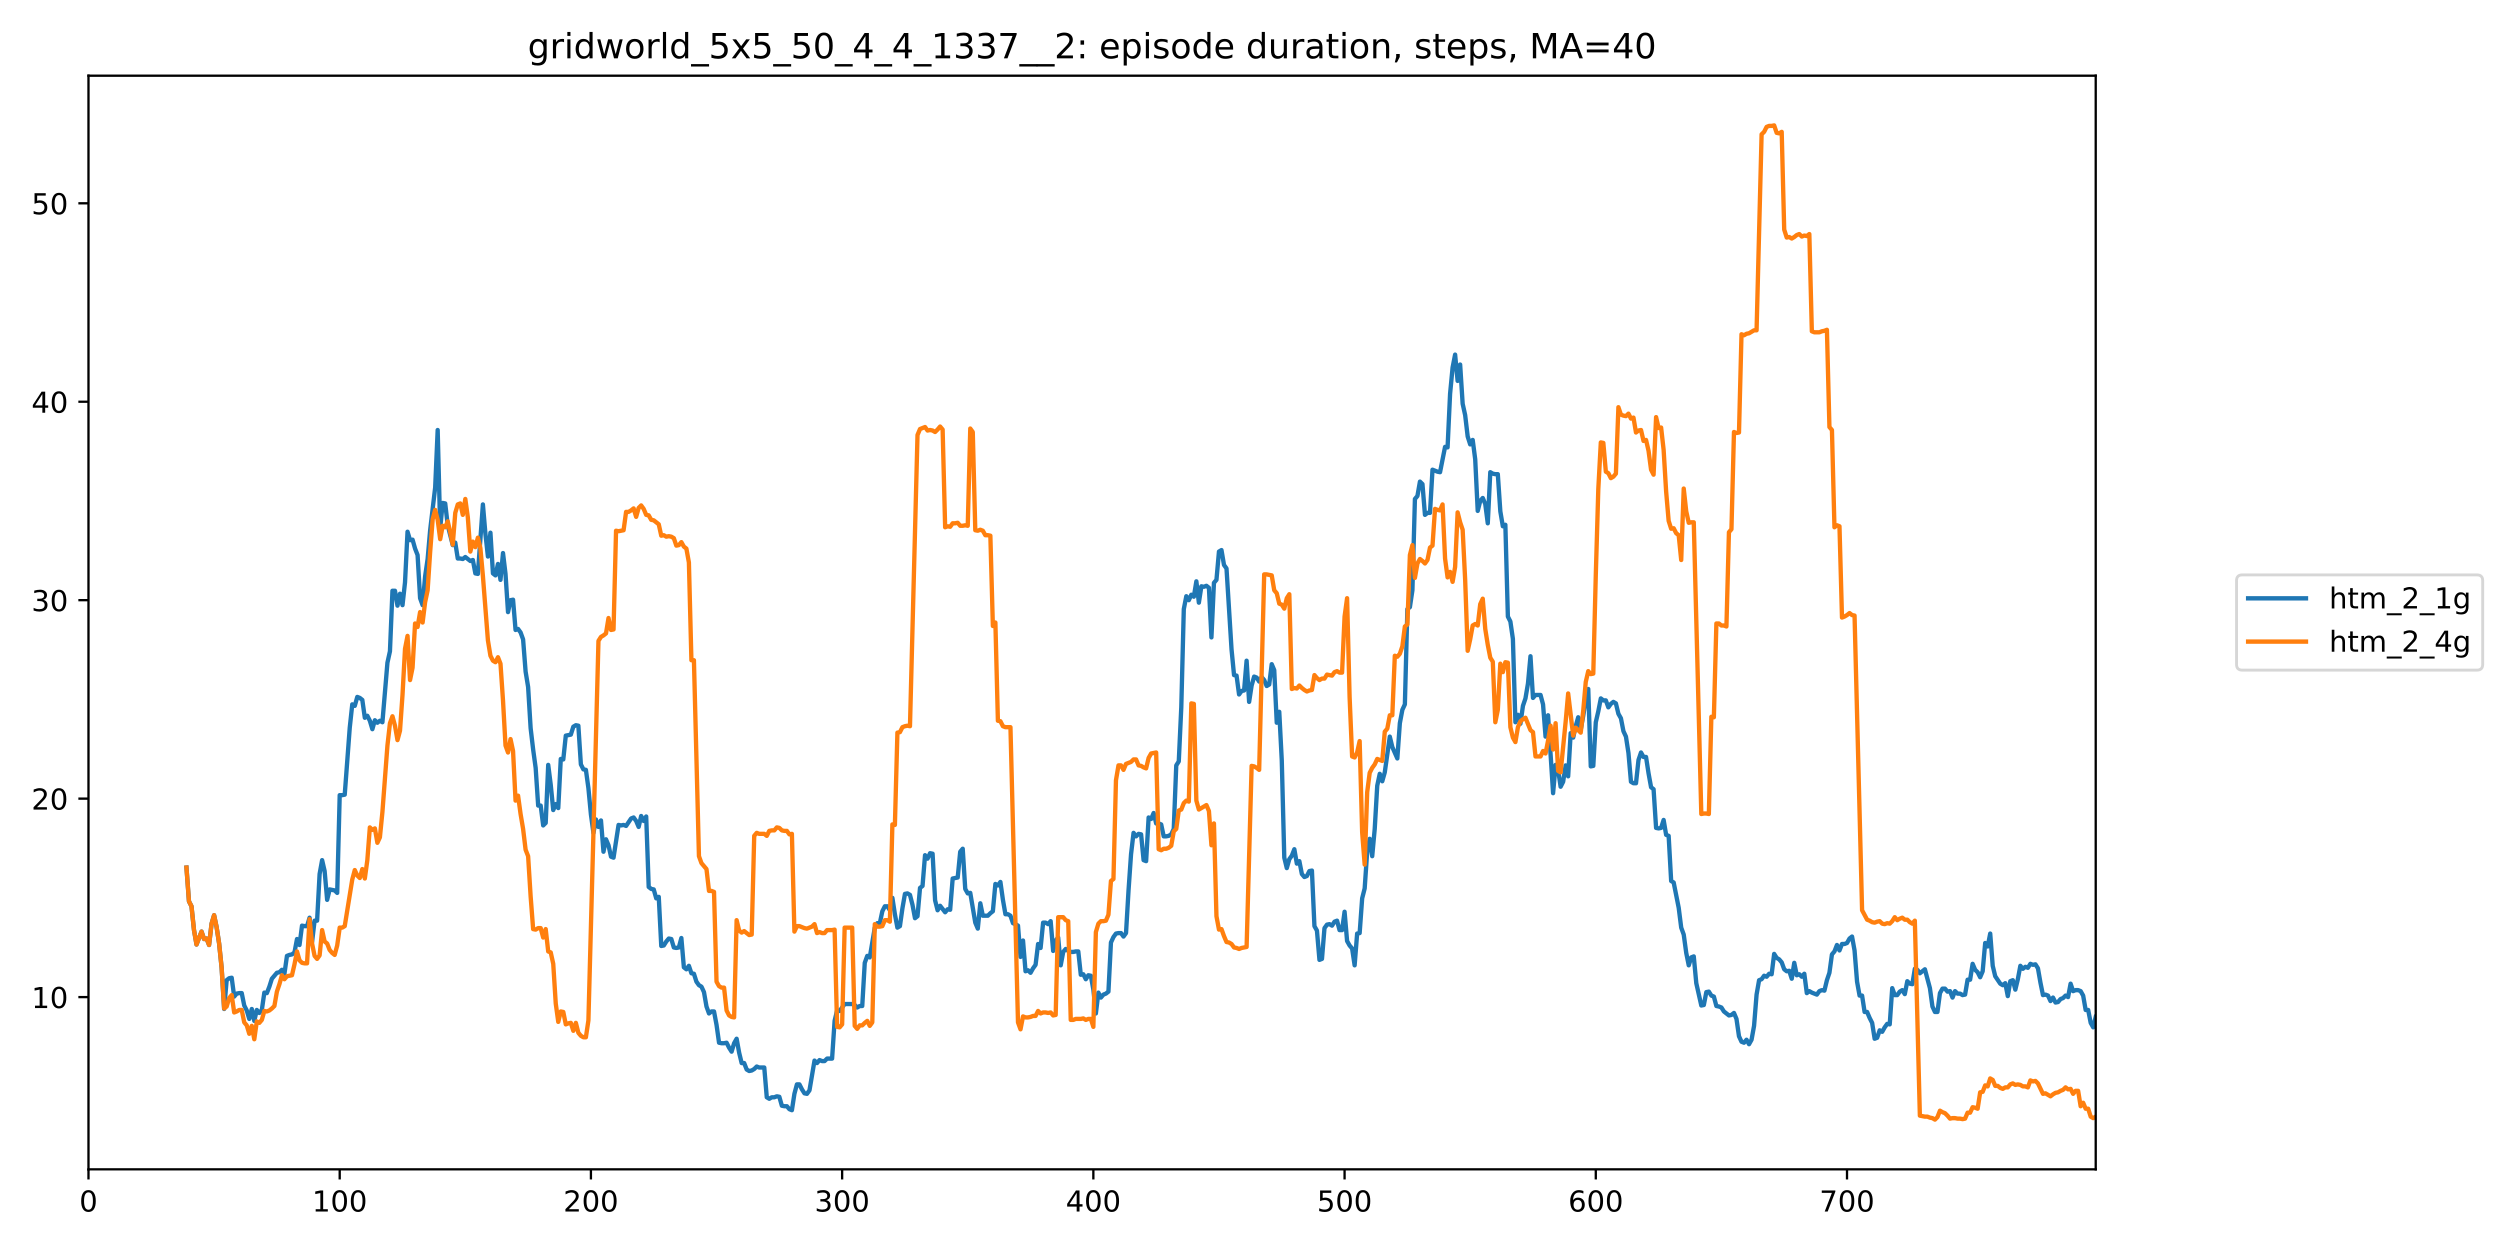 <?xml version="1.0" encoding="utf-8" standalone="no"?>
<!DOCTYPE svg PUBLIC "-//W3C//DTD SVG 1.1//EN"
  "http://www.w3.org/Graphics/SVG/1.1/DTD/svg11.dtd">
<!-- Created with matplotlib (https://matplotlib.org/) -->
<svg height="432pt" version="1.1" viewBox="0 0 864 432" width="864pt" xmlns="http://www.w3.org/2000/svg" xmlns:xlink="http://www.w3.org/1999/xlink">
 <defs>
  <style type="text/css">
*{stroke-linecap:butt;stroke-linejoin:round;}
  </style>
 </defs>
 <g id="figure_1">
  <g id="patch_1">
   <path d="M 0 432 
L 864 432 
L 864 0 
L 0 0 
z
" style="fill:#ffffff;"/>
  </g>
  <g id="axes_1">
   <g id="patch_2">
    <path d="M 30.58 404.12 
L 724.28 404.12 
L 724.28 26.16 
L 30.58 26.16 
z
" style="fill:#ffffff;"/>
   </g>
   <g id="matplotlib.axis_1">
    <g id="xtick_1">
     <g id="line2d_1">
      <defs>
       <path d="M 0 0 
L 0 3.5 
" id="m93573b7b0e" style="stroke:#000000;stroke-width:0.8;"/>
      </defs>
      <g>
       <use style="stroke:#000000;stroke-width:0.8;" x="30.58" xlink:href="#m93573b7b0e" y="404.12"/>
      </g>
     </g>
     <g id="text_1">
      <!-- 0 -->
      <defs>
       <path d="M 31.781 66.406 
Q 24.172 66.406 20.328 58.906 
Q 16.5 51.422 16.5 36.375 
Q 16.5 21.391 20.328 13.891 
Q 24.172 6.391 31.781 6.391 
Q 39.453 6.391 43.281 13.891 
Q 47.125 21.391 47.125 36.375 
Q 47.125 51.422 43.281 58.906 
Q 39.453 66.406 31.781 66.406 
z
M 31.781 74.219 
Q 44.047 74.219 50.516 64.516 
Q 56.984 54.828 56.984 36.375 
Q 56.984 17.969 50.516 8.266 
Q 44.047 -1.422 31.781 -1.422 
Q 19.531 -1.422 13.062 8.266 
Q 6.594 17.969 6.594 36.375 
Q 6.594 54.828 13.062 64.516 
Q 19.531 74.219 31.781 74.219 
z
" id="DejaVuSans-48"/>
      </defs>
      <g transform="translate(27.399 418.718)scale(0.1 -0.1)">
       <use xlink:href="#DejaVuSans-48"/>
      </g>
     </g>
    </g>
    <g id="xtick_2">
     <g id="line2d_2">
      <g>
       <use style="stroke:#000000;stroke-width:0.8;" x="117.401" xlink:href="#m93573b7b0e" y="404.12"/>
      </g>
     </g>
     <g id="text_2">
      <!-- 100 -->
      <defs>
       <path d="M 12.406 8.297 
L 28.516 8.297 
L 28.516 63.922 
L 10.984 60.406 
L 10.984 69.391 
L 28.422 72.906 
L 38.281 72.906 
L 38.281 8.297 
L 54.391 8.297 
L 54.391 0 
L 12.406 0 
z
" id="DejaVuSans-49"/>
      </defs>
      <g transform="translate(107.857 418.718)scale(0.1 -0.1)">
       <use xlink:href="#DejaVuSans-49"/>
       <use x="63.623" xlink:href="#DejaVuSans-48"/>
       <use x="127.246" xlink:href="#DejaVuSans-48"/>
      </g>
     </g>
    </g>
    <g id="xtick_3">
     <g id="line2d_3">
      <g>
       <use style="stroke:#000000;stroke-width:0.8;" x="204.222" xlink:href="#m93573b7b0e" y="404.12"/>
      </g>
     </g>
     <g id="text_3">
      <!-- 200 -->
      <defs>
       <path d="M 19.188 8.297 
L 53.609 8.297 
L 53.609 0 
L 7.328 0 
L 7.328 8.297 
Q 12.938 14.109 22.625 23.891 
Q 32.328 33.688 34.812 36.531 
Q 39.547 41.844 41.422 45.531 
Q 43.312 49.219 43.312 52.781 
Q 43.312 58.594 39.234 62.25 
Q 35.156 65.922 28.609 65.922 
Q 23.969 65.922 18.812 64.312 
Q 13.672 62.703 7.812 59.422 
L 7.812 69.391 
Q 13.766 71.781 18.938 73 
Q 24.125 74.219 28.422 74.219 
Q 39.75 74.219 46.484 68.547 
Q 53.219 62.891 53.219 53.422 
Q 53.219 48.922 51.531 44.891 
Q 49.859 40.875 45.406 35.406 
Q 44.188 33.984 37.641 27.219 
Q 31.109 20.453 19.188 8.297 
z
" id="DejaVuSans-50"/>
      </defs>
      <g transform="translate(194.678 418.718)scale(0.1 -0.1)">
       <use xlink:href="#DejaVuSans-50"/>
       <use x="63.623" xlink:href="#DejaVuSans-48"/>
       <use x="127.246" xlink:href="#DejaVuSans-48"/>
      </g>
     </g>
    </g>
    <g id="xtick_4">
     <g id="line2d_4">
      <g>
       <use style="stroke:#000000;stroke-width:0.8;" x="291.043" xlink:href="#m93573b7b0e" y="404.12"/>
      </g>
     </g>
     <g id="text_4">
      <!-- 300 -->
      <defs>
       <path d="M 40.578 39.312 
Q 47.656 37.797 51.625 33 
Q 55.609 28.219 55.609 21.188 
Q 55.609 10.406 48.188 4.484 
Q 40.766 -1.422 27.094 -1.422 
Q 22.516 -1.422 17.656 -0.516 
Q 12.797 0.391 7.625 2.203 
L 7.625 11.719 
Q 11.719 9.328 16.594 8.109 
Q 21.484 6.891 26.812 6.891 
Q 36.078 6.891 40.938 10.547 
Q 45.797 14.203 45.797 21.188 
Q 45.797 27.641 41.281 31.266 
Q 36.766 34.906 28.719 34.906 
L 20.219 34.906 
L 20.219 43.016 
L 29.109 43.016 
Q 36.375 43.016 40.234 45.922 
Q 44.094 48.828 44.094 54.297 
Q 44.094 59.906 40.109 62.906 
Q 36.141 65.922 28.719 65.922 
Q 24.656 65.922 20.016 65.031 
Q 15.375 64.156 9.812 62.312 
L 9.812 71.094 
Q 15.438 72.656 20.344 73.438 
Q 25.25 74.219 29.594 74.219 
Q 40.828 74.219 47.359 69.109 
Q 53.906 64.016 53.906 55.328 
Q 53.906 49.266 50.438 45.094 
Q 46.969 40.922 40.578 39.312 
z
" id="DejaVuSans-51"/>
      </defs>
      <g transform="translate(281.499 418.718)scale(0.1 -0.1)">
       <use xlink:href="#DejaVuSans-51"/>
       <use x="63.623" xlink:href="#DejaVuSans-48"/>
       <use x="127.246" xlink:href="#DejaVuSans-48"/>
      </g>
     </g>
    </g>
    <g id="xtick_5">
     <g id="line2d_5">
      <g>
       <use style="stroke:#000000;stroke-width:0.8;" x="377.864" xlink:href="#m93573b7b0e" y="404.12"/>
      </g>
     </g>
     <g id="text_5">
      <!-- 400 -->
      <defs>
       <path d="M 37.797 64.312 
L 12.891 25.391 
L 37.797 25.391 
z
M 35.203 72.906 
L 47.609 72.906 
L 47.609 25.391 
L 58.016 25.391 
L 58.016 17.188 
L 47.609 17.188 
L 47.609 0 
L 37.797 0 
L 37.797 17.188 
L 4.891 17.188 
L 4.891 26.703 
z
" id="DejaVuSans-52"/>
      </defs>
      <g transform="translate(368.32 418.718)scale(0.1 -0.1)">
       <use xlink:href="#DejaVuSans-52"/>
       <use x="63.623" xlink:href="#DejaVuSans-48"/>
       <use x="127.246" xlink:href="#DejaVuSans-48"/>
      </g>
     </g>
    </g>
    <g id="xtick_6">
     <g id="line2d_6">
      <g>
       <use style="stroke:#000000;stroke-width:0.8;" x="464.685" xlink:href="#m93573b7b0e" y="404.12"/>
      </g>
     </g>
     <g id="text_6">
      <!-- 500 -->
      <defs>
       <path d="M 10.797 72.906 
L 49.516 72.906 
L 49.516 64.594 
L 19.828 64.594 
L 19.828 46.734 
Q 21.969 47.469 24.109 47.828 
Q 26.266 48.188 28.422 48.188 
Q 40.625 48.188 47.75 41.5 
Q 54.891 34.812 54.891 23.391 
Q 54.891 11.625 47.562 5.094 
Q 40.234 -1.422 26.906 -1.422 
Q 22.312 -1.422 17.547 -0.641 
Q 12.797 0.141 7.719 1.703 
L 7.719 11.625 
Q 12.109 9.234 16.797 8.062 
Q 21.484 6.891 26.703 6.891 
Q 35.156 6.891 40.078 11.328 
Q 45.016 15.766 45.016 23.391 
Q 45.016 31 40.078 35.438 
Q 35.156 39.891 26.703 39.891 
Q 22.75 39.891 18.812 39.016 
Q 14.891 38.141 10.797 36.281 
z
" id="DejaVuSans-53"/>
      </defs>
      <g transform="translate(455.141 418.718)scale(0.1 -0.1)">
       <use xlink:href="#DejaVuSans-53"/>
       <use x="63.623" xlink:href="#DejaVuSans-48"/>
       <use x="127.246" xlink:href="#DejaVuSans-48"/>
      </g>
     </g>
    </g>
    <g id="xtick_7">
     <g id="line2d_7">
      <g>
       <use style="stroke:#000000;stroke-width:0.8;" x="551.506" xlink:href="#m93573b7b0e" y="404.12"/>
      </g>
     </g>
     <g id="text_7">
      <!-- 600 -->
      <defs>
       <path d="M 33.016 40.375 
Q 26.375 40.375 22.484 35.828 
Q 18.609 31.297 18.609 23.391 
Q 18.609 15.531 22.484 10.953 
Q 26.375 6.391 33.016 6.391 
Q 39.656 6.391 43.531 10.953 
Q 47.406 15.531 47.406 23.391 
Q 47.406 31.297 43.531 35.828 
Q 39.656 40.375 33.016 40.375 
z
M 52.594 71.297 
L 52.594 62.312 
Q 48.875 64.062 45.094 64.984 
Q 41.312 65.922 37.594 65.922 
Q 27.828 65.922 22.672 59.328 
Q 17.531 52.734 16.797 39.406 
Q 19.672 43.656 24.016 45.922 
Q 28.375 48.188 33.594 48.188 
Q 44.578 48.188 50.953 41.516 
Q 57.328 34.859 57.328 23.391 
Q 57.328 12.156 50.688 5.359 
Q 44.047 -1.422 33.016 -1.422 
Q 20.359 -1.422 13.672 8.266 
Q 6.984 17.969 6.984 36.375 
Q 6.984 53.656 15.188 63.938 
Q 23.391 74.219 37.203 74.219 
Q 40.922 74.219 44.703 73.484 
Q 48.484 72.75 52.594 71.297 
z
" id="DejaVuSans-54"/>
      </defs>
      <g transform="translate(541.962 418.718)scale(0.1 -0.1)">
       <use xlink:href="#DejaVuSans-54"/>
       <use x="63.623" xlink:href="#DejaVuSans-48"/>
       <use x="127.246" xlink:href="#DejaVuSans-48"/>
      </g>
     </g>
    </g>
    <g id="xtick_8">
     <g id="line2d_8">
      <g>
       <use style="stroke:#000000;stroke-width:0.8;" x="638.327" xlink:href="#m93573b7b0e" y="404.12"/>
      </g>
     </g>
     <g id="text_8">
      <!-- 700 -->
      <defs>
       <path d="M 8.203 72.906 
L 55.078 72.906 
L 55.078 68.703 
L 28.609 0 
L 18.312 0 
L 43.219 64.594 
L 8.203 64.594 
z
" id="DejaVuSans-55"/>
      </defs>
      <g transform="translate(628.783 418.718)scale(0.1 -0.1)">
       <use xlink:href="#DejaVuSans-55"/>
       <use x="63.623" xlink:href="#DejaVuSans-48"/>
       <use x="127.246" xlink:href="#DejaVuSans-48"/>
      </g>
     </g>
    </g>
   </g>
   <g id="matplotlib.axis_2">
    <g id="ytick_1">
     <g id="line2d_9">
      <defs>
       <path d="M 0 0 
L -3.5 0 
" id="m5f07970338" style="stroke:#000000;stroke-width:0.8;"/>
      </defs>
      <g>
       <use style="stroke:#000000;stroke-width:0.8;" x="30.58" xlink:href="#m5f07970338" y="344.59"/>
      </g>
     </g>
     <g id="text_9">
      <!-- 10 -->
      <g transform="translate(10.855 348.389)scale(0.1 -0.1)">
       <use xlink:href="#DejaVuSans-49"/>
       <use x="63.623" xlink:href="#DejaVuSans-48"/>
      </g>
     </g>
    </g>
    <g id="ytick_2">
     <g id="line2d_10">
      <g>
       <use style="stroke:#000000;stroke-width:0.8;" x="30.58" xlink:href="#m5f07970338" y="276.007"/>
      </g>
     </g>
     <g id="text_10">
      <!-- 20 -->
      <g transform="translate(10.855 279.806)scale(0.1 -0.1)">
       <use xlink:href="#DejaVuSans-50"/>
       <use x="63.623" xlink:href="#DejaVuSans-48"/>
      </g>
     </g>
    </g>
    <g id="ytick_3">
     <g id="line2d_11">
      <g>
       <use style="stroke:#000000;stroke-width:0.8;" x="30.58" xlink:href="#m5f07970338" y="207.424"/>
      </g>
     </g>
     <g id="text_11">
      <!-- 30 -->
      <g transform="translate(10.855 211.224)scale(0.1 -0.1)">
       <use xlink:href="#DejaVuSans-51"/>
       <use x="63.623" xlink:href="#DejaVuSans-48"/>
      </g>
     </g>
    </g>
    <g id="ytick_4">
     <g id="line2d_12">
      <g>
       <use style="stroke:#000000;stroke-width:0.8;" x="30.58" xlink:href="#m5f07970338" y="138.842"/>
      </g>
     </g>
     <g id="text_12">
      <!-- 40 -->
      <g transform="translate(10.855 142.641)scale(0.1 -0.1)">
       <use xlink:href="#DejaVuSans-52"/>
       <use x="63.623" xlink:href="#DejaVuSans-48"/>
      </g>
     </g>
    </g>
    <g id="ytick_5">
     <g id="line2d_13">
      <g>
       <use style="stroke:#000000;stroke-width:0.8;" x="30.58" xlink:href="#m5f07970338" y="70.259"/>
      </g>
     </g>
     <g id="text_13">
      <!-- 50 -->
      <g transform="translate(10.855 74.058)scale(0.1 -0.1)">
       <use xlink:href="#DejaVuSans-53"/>
       <use x="63.623" xlink:href="#DejaVuSans-48"/>
      </g>
     </g>
    </g>
   </g>
   <g id="line2d_14">
    <path clip-path="url(#p7d3134258e)" d="M 64.44 299.84 
L 65.308 311.499 
L 66.177 313.213 
L 67.045 321.443 
L 67.913 326.416 
L 69.649 321.958 
L 70.518 324.53 
L 71.386 324.358 
L 72.254 326.587 
L 73.122 319.214 
L 73.991 316.3 
L 74.859 320.415 
L 75.727 326.073 
L 76.595 334.474 
L 77.463 348.705 
L 78.332 338.761 
L 79.2 338.075 
L 80.068 337.903 
L 80.936 344.419 
L 81.804 343.39 
L 82.673 343.218 
L 83.541 343.218 
L 84.409 347.505 
L 85.277 349.219 
L 86.145 352.134 
L 87.014 348.705 
L 87.882 352.82 
L 88.75 349.048 
L 89.618 350.077 
L 90.487 349.048 
L 91.355 343.047 
L 92.223 343.218 
L 93.091 340.99 
L 93.959 338.246 
L 95.696 336.189 
L 96.564 336.017 
L 97.432 335.16 
L 98.3 336.532 
L 99.169 330.359 
L 100.037 330.016 
L 100.905 329.845 
L 101.773 329.159 
L 102.641 324.53 
L 103.51 326.587 
L 104.378 319.9 
L 105.246 320.072 
L 106.114 320.072 
L 106.983 317.157 
L 107.851 325.558 
L 108.719 318.186 
L 109.587 318.186 
L 110.455 302.069 
L 111.324 297.268 
L 112.192 301.04 
L 113.06 310.985 
L 113.928 307.384 
L 115.665 307.727 
L 116.533 308.584 
L 117.401 274.807 
L 118.269 274.807 
L 119.137 274.636 
L 120.874 251.489 
L 121.742 243.43 
L 122.61 243.945 
L 123.478 240.859 
L 124.347 241.201 
L 125.215 241.887 
L 126.083 248.06 
L 126.951 247.374 
L 127.82 249.089 
L 128.688 252.003 
L 129.556 248.917 
L 130.424 249.774 
L 131.292 249.089 
L 132.161 249.603 
L 133.897 229.028 
L 134.765 225.085 
L 135.633 204.167 
L 136.502 204.167 
L 137.37 209.31 
L 138.238 205.195 
L 139.106 209.139 
L 139.974 201.252 
L 140.843 183.763 
L 141.711 186.678 
L 142.579 186.507 
L 143.447 189.593 
L 144.316 191.822 
L 145.184 206.739 
L 146.052 209.139 
L 146.92 199.194 
L 147.788 193.193 
L 148.657 183.249 
L 150.393 168.504 
L 151.261 148.615 
L 152.129 182.563 
L 152.998 173.819 
L 153.866 173.99 
L 154.734 181.534 
L 156.47 188.393 
L 157.339 187.535 
L 158.207 193.022 
L 159.075 193.022 
L 159.943 193.193 
L 160.812 192.508 
L 162.548 193.879 
L 163.416 193.536 
L 164.284 198.166 
L 165.153 198.337 
L 166.889 174.333 
L 167.757 184.449 
L 168.625 192.336 
L 169.494 184.106 
L 170.362 198.166 
L 171.23 198.852 
L 172.098 194.908 
L 172.966 200.395 
L 173.835 191.136 
L 174.703 198.337 
L 175.571 211.539 
L 176.439 207.424 
L 177.308 207.253 
L 178.176 217.712 
L 179.044 217.369 
L 179.912 218.569 
L 180.78 220.97 
L 181.649 232.114 
L 182.517 237.429 
L 183.385 251.66 
L 184.253 259.033 
L 185.121 265.377 
L 185.99 278.408 
L 186.858 278.408 
L 187.726 285.266 
L 188.594 284.409 
L 189.462 264.348 
L 190.331 271.206 
L 191.199 279.951 
L 192.067 277.893 
L 192.935 279.265 
L 193.804 262.291 
L 194.672 262.462 
L 195.54 254.232 
L 197.276 253.889 
L 198.145 251.146 
L 199.013 250.632 
L 199.881 250.803 
L 200.749 264.177 
L 201.617 265.891 
L 202.486 266.063 
L 203.354 272.407 
L 204.222 281.494 
L 205.09 287.838 
L 205.958 283.208 
L 206.827 285.78 
L 207.695 283.551 
L 208.563 294.353 
L 209.431 290.067 
L 210.3 292.124 
L 211.168 296.068 
L 212.036 296.411 
L 213.772 285.094 
L 214.641 285.266 
L 215.509 285.094 
L 216.377 285.437 
L 218.113 282.866 
L 218.982 282.523 
L 219.85 283.723 
L 220.718 285.78 
L 221.586 282.008 
L 222.454 283.723 
L 223.323 282.18 
L 224.191 306.527 
L 225.059 307.212 
L 225.927 307.384 
L 226.796 310.47 
L 227.664 309.956 
L 228.532 326.93 
L 229.4 326.759 
L 230.268 325.387 
L 231.137 324.358 
L 232.005 324.53 
L 232.873 327.444 
L 233.741 327.616 
L 234.609 327.444 
L 235.478 324.187 
L 236.346 334.303 
L 237.214 334.989 
L 238.082 333.788 
L 238.95 336.36 
L 239.819 336.532 
L 240.687 339.275 
L 241.555 340.475 
L 242.423 340.99 
L 243.292 342.876 
L 244.16 347.848 
L 245.028 350.248 
L 245.896 349.562 
L 246.764 349.562 
L 247.633 354.192 
L 248.501 360.364 
L 249.369 360.536 
L 250.237 360.536 
L 251.105 360.364 
L 251.974 362.079 
L 252.842 363.45 
L 253.71 360.536 
L 254.578 358.992 
L 255.446 363.793 
L 256.315 367.394 
L 257.183 367.394 
L 258.051 369.623 
L 258.919 370.137 
L 259.788 369.966 
L 260.656 369.451 
L 261.524 368.594 
L 262.392 368.937 
L 264.129 368.937 
L 264.997 379.224 
L 265.865 379.739 
L 266.733 379.224 
L 267.601 379.224 
L 268.47 378.882 
L 269.338 379.053 
L 270.206 382.139 
L 271.074 382.311 
L 271.942 382.311 
L 272.811 383.339 
L 273.679 383.682 
L 274.547 378.024 
L 275.415 374.767 
L 276.284 374.767 
L 277.152 376.481 
L 278.02 377.853 
L 278.888 378.024 
L 279.756 376.824 
L 281.493 366.537 
L 282.361 367.394 
L 283.229 366.365 
L 284.097 366.708 
L 284.966 366.708 
L 285.834 365.851 
L 287.57 365.851 
L 288.438 352.82 
L 289.307 349.219 
L 290.175 349.391 
L 291.911 346.99 
L 294.516 346.99 
L 295.384 347.333 
L 296.252 348.191 
L 297.121 347.676 
L 297.989 347.676 
L 298.857 332.76 
L 299.725 330.359 
L 300.593 330.874 
L 302.33 320.586 
L 303.198 319.043 
L 304.066 319.043 
L 304.934 314.928 
L 305.803 313.213 
L 306.671 313.213 
L 307.539 314.585 
L 308.407 310.299 
L 309.275 315.957 
L 310.144 320.586 
L 311.012 320.072 
L 311.88 313.899 
L 312.748 308.927 
L 313.617 308.756 
L 314.485 309.27 
L 315.353 312.699 
L 316.221 317.328 
L 317.089 316.643 
L 317.958 306.87 
L 318.826 306.184 
L 319.694 295.553 
L 320.562 296.754 
L 321.43 294.868 
L 322.299 295.039 
L 323.167 311.156 
L 324.035 314.585 
L 324.903 313.042 
L 326.64 315.271 
L 327.508 314.242 
L 328.376 314.414 
L 329.244 303.612 
L 330.981 303.269 
L 331.849 294.353 
L 332.717 293.324 
L 333.585 307.212 
L 334.454 308.756 
L 335.322 308.584 
L 337.058 318.872 
L 337.926 320.929 
L 338.795 312.185 
L 339.663 316.471 
L 341.399 316.471 
L 342.267 315.614 
L 343.136 314.928 
L 344.004 305.498 
L 344.872 306.012 
L 345.74 304.812 
L 346.609 310.985 
L 347.477 315.957 
L 348.345 315.957 
L 349.213 316.471 
L 350.081 319.043 
L 350.95 319.386 
L 351.818 319.9 
L 352.686 330.702 
L 353.554 325.044 
L 354.422 335.674 
L 355.291 335.331 
L 356.159 336.189 
L 357.027 334.646 
L 357.895 333.445 
L 358.763 326.244 
L 359.632 327.616 
L 360.5 318.872 
L 361.368 318.872 
L 362.236 319.386 
L 363.105 318.357 
L 363.973 328.645 
L 364.841 325.044 
L 365.709 324.015 
L 366.577 333.617 
L 367.446 328.988 
L 368.314 327.959 
L 369.182 328.645 
L 370.05 328.988 
L 370.918 328.988 
L 371.787 328.816 
L 372.655 328.816 
L 373.523 336.875 
L 374.391 336.703 
L 375.259 338.418 
L 376.128 337.046 
L 376.996 337.217 
L 377.864 342.018 
L 378.732 350.248 
L 379.601 343.047 
L 380.469 344.762 
L 381.337 343.733 
L 382.205 343.39 
L 383.073 342.704 
L 383.942 325.73 
L 384.81 323.844 
L 385.678 322.644 
L 386.546 322.472 
L 387.414 322.472 
L 388.283 323.672 
L 389.151 322.472 
L 390.019 307.727 
L 390.887 295.21 
L 391.755 287.838 
L 392.624 289.038 
L 393.492 288.181 
L 394.36 288.352 
L 395.228 297.268 
L 396.097 297.611 
L 396.965 282.523 
L 397.833 283.037 
L 398.701 280.98 
L 399.569 284.58 
L 400.438 284.58 
L 401.306 284.923 
L 402.174 289.038 
L 403.042 289.038 
L 403.91 288.867 
L 404.779 288.352 
L 405.647 286.466 
L 406.515 264.52 
L 407.383 263.148 
L 408.251 244.459 
L 409.12 210.511 
L 409.988 206.053 
L 410.856 207.424 
L 411.724 205.538 
L 412.593 206.224 
L 413.461 200.909 
L 414.329 208.282 
L 415.197 202.624 
L 416.065 202.795 
L 416.934 202.452 
L 417.802 203.138 
L 418.67 220.284 
L 419.538 201.423 
L 420.406 200.395 
L 421.275 190.622 
L 422.143 190.107 
L 423.011 195.251 
L 423.879 196.451 
L 425.616 224.399 
L 426.484 233.314 
L 427.352 233.486 
L 428.22 240.001 
L 429.089 238.801 
L 429.957 238.63 
L 430.825 228.342 
L 431.693 242.573 
L 432.561 236.915 
L 433.43 233.829 
L 434.298 234.172 
L 435.166 235.543 
L 436.034 234 
L 436.902 235.029 
L 437.771 237.087 
L 438.639 236.572 
L 439.507 229.542 
L 440.375 231.6 
L 441.243 249.774 
L 442.112 246.002 
L 442.98 262.805 
L 443.848 296.411 
L 444.716 300.011 
L 445.585 296.925 
L 446.453 295.725 
L 447.321 293.496 
L 448.189 298.468 
L 449.057 297.611 
L 449.926 302.069 
L 450.794 303.097 
L 451.662 302.755 
L 452.53 301.04 
L 453.398 300.869 
L 454.267 320.072 
L 455.135 321.615 
L 456.003 331.731 
L 456.871 331.388 
L 457.739 320.758 
L 458.608 319.557 
L 459.476 319.386 
L 460.344 319.9 
L 461.212 318.529 
L 462.081 318.186 
L 462.949 321.443 
L 463.817 321.443 
L 464.685 315.099 
L 465.553 325.215 
L 466.422 326.759 
L 467.29 327.787 
L 468.158 333.617 
L 469.026 322.644 
L 469.894 322.472 
L 470.763 310.47 
L 471.631 307.041 
L 472.499 294.353 
L 473.367 289.895 
L 474.235 295.896 
L 475.104 286.466 
L 475.972 271.549 
L 476.84 267.434 
L 477.708 270.006 
L 478.576 266.92 
L 480.313 254.575 
L 481.181 258.176 
L 482.918 262.119 
L 483.786 249.946 
L 484.654 245.316 
L 485.522 243.43 
L 486.39 210.511 
L 487.259 209.825 
L 488.127 203.995 
L 488.995 172.447 
L 489.863 171.418 
L 490.731 166.446 
L 491.6 167.303 
L 492.468 177.934 
L 493.336 177.248 
L 494.204 177.248 
L 495.072 162.331 
L 496.809 163.017 
L 497.677 163.189 
L 499.414 154.444 
L 500.282 154.616 
L 501.15 136.098 
L 502.018 127.011 
L 502.886 122.553 
L 503.755 131.64 
L 504.623 125.982 
L 505.491 139.527 
L 506.359 143.471 
L 507.227 150.844 
L 508.096 153.587 
L 508.964 152.044 
L 509.832 158.731 
L 510.7 176.562 
L 511.568 173.133 
L 512.437 172.104 
L 513.305 174.162 
L 514.173 180.849 
L 515.041 163.189 
L 515.91 163.703 
L 516.778 163.874 
L 517.646 163.874 
L 518.514 176.734 
L 519.382 181.877 
L 520.251 181.363 
L 521.119 213.083 
L 521.987 214.797 
L 522.855 220.798 
L 523.723 249.603 
L 524.592 247.031 
L 525.46 250.117 
L 526.328 243.945 
L 527.196 241.373 
L 528.064 236.229 
L 528.933 226.799 
L 529.801 241.201 
L 530.669 240.173 
L 532.406 240.173 
L 533.274 243.43 
L 534.142 254.575 
L 535.01 247.202 
L 536.747 274.121 
L 537.615 264.348 
L 538.483 266.063 
L 539.351 271.892 
L 540.219 270.178 
L 541.088 264.52 
L 541.956 268.292 
L 542.824 253.375 
L 543.692 254.918 
L 544.56 250.975 
L 545.429 247.888 
L 546.297 252.175 
L 547.165 247.374 
L 548.033 241.887 
L 548.902 238.115 
L 549.77 264.863 
L 550.638 264.691 
L 551.506 249.603 
L 552.374 245.831 
L 553.243 241.373 
L 554.111 242.059 
L 554.979 242.059 
L 555.847 244.459 
L 556.715 243.259 
L 557.584 242.573 
L 558.452 243.088 
L 559.32 246.688 
L 560.188 248.231 
L 561.056 252.689 
L 561.925 254.575 
L 562.793 260.233 
L 563.661 270.178 
L 564.529 270.692 
L 565.398 270.692 
L 566.266 262.634 
L 567.134 260.062 
L 568.002 261.605 
L 568.87 261.605 
L 569.739 267.263 
L 570.607 272.064 
L 571.475 272.75 
L 572.343 286.123 
L 573.211 286.295 
L 574.08 286.123 
L 574.948 283.38 
L 575.816 288.524 
L 576.684 288.867 
L 577.552 304.469 
L 578.421 304.984 
L 580.157 313.728 
L 581.025 320.586 
L 581.894 322.987 
L 582.762 329.33 
L 583.63 333.617 
L 584.498 330.874 
L 585.366 330.531 
L 586.235 339.789 
L 587.971 347.505 
L 588.839 347.333 
L 589.707 342.876 
L 590.576 342.704 
L 591.444 344.076 
L 592.312 344.419 
L 593.18 347.676 
L 594.048 347.848 
L 594.917 348.191 
L 595.785 349.562 
L 597.521 350.934 
L 598.39 350.763 
L 599.258 350.077 
L 600.126 352.134 
L 600.994 358.135 
L 601.862 360.021 
L 602.731 360.364 
L 603.599 359.335 
L 604.467 360.879 
L 605.335 359.335 
L 606.203 354.535 
L 607.072 343.733 
L 607.94 338.761 
L 608.808 338.418 
L 609.676 337.217 
L 610.544 337.56 
L 611.413 336.532 
L 612.281 336.703 
L 613.149 329.673 
L 614.017 331.045 
L 614.886 331.559 
L 615.754 332.588 
L 616.622 334.989 
L 617.49 335.674 
L 618.358 335.503 
L 619.227 338.246 
L 620.095 332.76 
L 620.963 337.046 
L 621.831 336.703 
L 622.699 337.56 
L 623.568 336.532 
L 624.436 343.218 
L 625.304 342.533 
L 626.172 343.047 
L 627.909 343.733 
L 628.777 342.533 
L 629.645 342.19 
L 630.513 342.361 
L 631.382 338.761 
L 632.25 336.189 
L 633.118 329.845 
L 633.986 328.816 
L 634.854 326.587 
L 635.723 328.473 
L 636.591 326.244 
L 637.459 326.244 
L 638.327 325.901 
L 639.195 324.358 
L 640.064 323.672 
L 640.932 328.473 
L 641.8 339.275 
L 642.668 344.076 
L 643.536 344.076 
L 644.405 349.734 
L 645.273 349.734 
L 646.141 351.791 
L 647.009 353.506 
L 647.877 358.992 
L 648.746 358.65 
L 649.614 356.078 
L 650.482 356.592 
L 651.35 355.049 
L 652.219 353.849 
L 653.087 354.02 
L 653.955 341.504 
L 654.823 343.904 
L 655.691 343.904 
L 656.56 342.704 
L 657.428 342.19 
L 658.296 343.561 
L 659.164 339.103 
L 660.032 339.961 
L 660.901 340.132 
L 661.769 334.817 
L 662.637 335.16 
L 663.505 336.36 
L 665.242 334.989 
L 666.978 341.504 
L 667.846 347.848 
L 668.715 349.734 
L 669.583 349.734 
L 670.451 343.218 
L 671.319 341.675 
L 672.187 341.675 
L 673.056 342.704 
L 673.924 342.533 
L 674.792 344.762 
L 675.66 342.533 
L 676.528 343.39 
L 677.397 343.39 
L 678.265 343.904 
L 679.133 343.733 
L 680.001 338.589 
L 680.869 338.589 
L 681.738 333.102 
L 682.606 335.16 
L 683.474 336.017 
L 684.342 337.732 
L 685.211 335.674 
L 686.079 325.901 
L 686.947 327.101 
L 687.815 322.644 
L 688.683 333.788 
L 689.552 337.389 
L 691.288 339.961 
L 692.156 340.475 
L 693.024 339.789 
L 693.893 344.247 
L 694.761 339.103 
L 695.629 338.761 
L 696.497 342.018 
L 697.365 338.418 
L 698.234 333.788 
L 699.102 334.817 
L 699.97 334.131 
L 700.838 334.474 
L 701.707 333.102 
L 702.575 333.445 
L 703.443 333.274 
L 704.311 334.646 
L 705.179 339.618 
L 706.048 343.904 
L 706.916 343.733 
L 707.784 344.076 
L 708.652 345.962 
L 709.52 344.762 
L 710.389 346.476 
L 711.257 346.305 
L 712.125 345.276 
L 712.993 344.933 
L 713.861 344.076 
L 714.73 344.59 
L 715.598 339.961 
L 716.466 342.533 
L 717.334 342.19 
L 718.203 342.19 
L 719.071 342.533 
L 719.939 344.076 
L 720.807 349.048 
L 721.675 349.048 
L 722.544 353.506 
L 723.412 355.049 
L 724.28 351.448 
L 724.28 351.448 
" style="fill:none;stroke:#1f77b4;stroke-linecap:square;stroke-width:1.5;"/>
   </g>
   <g id="line2d_15">
    <path clip-path="url(#p7d3134258e)" d="M 64.44 299.84 
L 65.308 311.499 
L 66.177 313.213 
L 67.045 321.443 
L 67.913 326.416 
L 69.649 321.958 
L 70.518 324.53 
L 71.386 324.358 
L 72.254 326.587 
L 73.122 319.214 
L 73.991 316.3 
L 74.859 320.415 
L 75.727 326.073 
L 76.595 334.474 
L 77.463 348.534 
L 78.332 347.848 
L 79.2 344.933 
L 80.068 343.904 
L 80.936 349.905 
L 81.804 349.562 
L 82.673 349.048 
L 83.541 349.048 
L 84.409 353.334 
L 85.277 354.363 
L 86.145 357.278 
L 87.014 354.535 
L 87.882 359.164 
L 88.75 352.991 
L 89.618 353.506 
L 90.487 352.477 
L 91.355 349.391 
L 92.223 349.562 
L 93.091 349.219 
L 93.959 348.534 
L 94.828 347.676 
L 95.696 342.704 
L 96.564 340.132 
L 97.432 337.046 
L 98.3 338.418 
L 99.169 337.389 
L 100.905 337.046 
L 101.773 333.274 
L 102.641 328.816 
L 103.51 331.902 
L 104.378 332.76 
L 105.246 332.931 
L 106.114 332.931 
L 106.983 317.671 
L 107.851 326.073 
L 108.719 330.359 
L 109.587 331.388 
L 110.455 330.188 
L 111.324 321.443 
L 112.192 325.387 
L 113.06 326.073 
L 113.928 328.302 
L 114.796 329.33 
L 115.665 330.016 
L 116.533 326.759 
L 117.401 320.586 
L 118.269 320.586 
L 119.137 320.072 
L 121.742 303.955 
L 122.61 300.697 
L 123.478 302.583 
L 124.347 303.44 
L 125.215 300.354 
L 126.083 303.612 
L 126.951 297.268 
L 127.82 285.952 
L 128.688 286.809 
L 129.556 286.295 
L 130.424 291.267 
L 131.292 289.381 
L 132.161 280.637 
L 133.897 257.661 
L 134.765 249.946 
L 135.633 247.545 
L 136.502 250.803 
L 137.37 255.775 
L 138.238 252.518 
L 139.106 240.173 
L 139.974 224.227 
L 140.843 219.769 
L 141.711 235.029 
L 142.579 230.743 
L 143.447 215.483 
L 144.316 216.683 
L 145.184 211.539 
L 146.052 215.14 
L 146.92 208.11 
L 147.788 203.995 
L 148.657 190.793 
L 149.525 179.477 
L 150.393 176.219 
L 151.261 179.648 
L 152.129 186.335 
L 152.998 181.706 
L 153.866 182.22 
L 154.734 180.163 
L 155.602 183.935 
L 156.47 188.221 
L 157.339 177.248 
L 158.207 174.333 
L 159.075 173.99 
L 159.943 177.934 
L 160.812 172.447 
L 161.68 178.791 
L 162.548 190.622 
L 163.416 187.192 
L 164.284 189.079 
L 165.153 185.821 
L 166.021 189.421 
L 166.889 199.023 
L 168.625 221.312 
L 169.494 226.628 
L 170.362 228.342 
L 171.23 228.857 
L 172.098 227.142 
L 172.966 229.371 
L 173.835 242.059 
L 174.703 257.661 
L 175.571 260.062 
L 176.439 255.432 
L 177.308 259.547 
L 178.176 276.693 
L 179.044 274.979 
L 179.912 281.322 
L 180.78 286.466 
L 181.649 293.667 
L 182.517 295.896 
L 183.385 309.784 
L 184.253 321.1 
L 185.121 321.272 
L 185.99 320.758 
L 186.858 320.758 
L 187.726 324.015 
L 188.594 321.1 
L 189.462 328.816 
L 190.331 329.159 
L 191.199 333.102 
L 192.067 346.819 
L 192.935 353.163 
L 193.804 349.562 
L 194.672 349.734 
L 195.54 354.02 
L 196.408 353.677 
L 197.276 353.506 
L 198.145 356.249 
L 199.013 353.506 
L 199.881 356.935 
L 200.749 357.964 
L 201.617 358.478 
L 202.486 358.478 
L 203.354 352.649 
L 205.09 287.838 
L 206.827 221.484 
L 207.695 220.112 
L 208.563 219.598 
L 209.431 218.912 
L 210.3 213.597 
L 211.168 217.712 
L 212.036 217.54 
L 212.904 183.42 
L 213.772 183.592 
L 215.509 183.249 
L 216.377 176.905 
L 217.245 176.905 
L 218.113 176.391 
L 218.982 175.705 
L 219.85 178.62 
L 220.718 175.533 
L 221.586 174.676 
L 222.454 175.876 
L 223.323 177.934 
L 224.191 178.105 
L 225.059 179.648 
L 225.927 179.82 
L 227.664 181.191 
L 228.532 185.135 
L 229.4 184.964 
L 230.268 185.478 
L 231.137 185.306 
L 232.005 185.478 
L 232.873 185.992 
L 233.741 188.564 
L 234.609 188.393 
L 235.478 187.364 
L 236.346 188.907 
L 237.214 189.593 
L 238.082 194.394 
L 238.95 228.171 
L 239.819 228.171 
L 241.555 295.896 
L 242.423 298.297 
L 244.16 300.354 
L 245.028 307.898 
L 245.896 307.898 
L 246.764 308.241 
L 247.633 339.275 
L 248.501 340.818 
L 249.369 341.332 
L 250.237 341.332 
L 251.105 349.219 
L 251.974 350.934 
L 252.842 351.448 
L 253.71 351.62 
L 254.578 318.014 
L 255.446 321.615 
L 256.315 322.301 
L 257.183 321.786 
L 258.919 323.158 
L 259.788 322.987 
L 260.656 288.867 
L 261.524 287.838 
L 262.392 288.181 
L 264.129 288.181 
L 264.997 288.867 
L 265.865 287.152 
L 266.733 286.981 
L 267.601 286.981 
L 268.47 285.952 
L 269.338 286.123 
L 270.206 286.981 
L 271.074 287.152 
L 271.942 287.152 
L 272.811 288.352 
L 273.679 288.181 
L 274.547 321.958 
L 275.415 320.072 
L 276.284 320.072 
L 278.02 320.758 
L 278.888 320.929 
L 280.625 320.243 
L 281.493 319.386 
L 282.361 322.472 
L 283.229 322.129 
L 284.097 322.472 
L 284.966 322.472 
L 285.834 321.443 
L 287.57 321.443 
L 288.438 321.272 
L 289.307 354.878 
L 290.175 355.049 
L 291.043 354.02 
L 291.911 320.586 
L 294.516 320.586 
L 295.384 354.535 
L 296.252 355.563 
L 297.121 354.363 
L 297.989 354.363 
L 298.857 353.506 
L 299.725 352.82 
L 300.593 354.535 
L 301.462 353.334 
L 302.33 319.386 
L 303.198 320.243 
L 304.066 320.243 
L 304.934 320.072 
L 305.803 318.014 
L 306.671 318.014 
L 307.539 318.529 
L 308.407 284.923 
L 309.275 285.094 
L 310.144 253.203 
L 311.012 253.032 
L 311.88 251.317 
L 312.748 250.975 
L 313.617 250.803 
L 314.485 250.975 
L 317.089 150.329 
L 317.958 148.272 
L 319.694 147.586 
L 320.562 148.786 
L 321.43 148.615 
L 322.299 148.786 
L 323.167 149.3 
L 324.035 148.443 
L 324.903 147.414 
L 325.771 148.443 
L 326.64 182.22 
L 327.508 181.877 
L 328.376 182.049 
L 329.244 180.849 
L 330.113 180.849 
L 330.981 180.677 
L 331.849 181.706 
L 332.717 181.706 
L 333.585 181.534 
L 334.454 181.706 
L 335.322 148.1 
L 336.19 149.3 
L 337.058 183.249 
L 337.926 183.42 
L 338.795 183.078 
L 339.663 183.42 
L 340.531 184.964 
L 341.399 184.964 
L 342.267 185.135 
L 343.136 216.34 
L 344.004 215.14 
L 344.872 249.089 
L 345.74 249.26 
L 346.609 250.975 
L 347.477 251.317 
L 349.213 251.317 
L 351.818 353.334 
L 352.686 355.735 
L 353.554 351.277 
L 354.422 351.62 
L 355.291 351.62 
L 356.159 351.448 
L 357.027 351.105 
L 357.895 351.105 
L 358.763 349.391 
L 359.632 350.248 
L 360.5 349.905 
L 361.368 349.905 
L 362.236 350.077 
L 363.105 349.905 
L 363.973 350.934 
L 364.841 350.763 
L 365.709 316.986 
L 367.446 316.986 
L 368.314 318.014 
L 369.182 318.357 
L 370.05 352.477 
L 370.918 352.477 
L 371.787 352.134 
L 373.523 352.134 
L 374.391 351.963 
L 375.259 352.477 
L 376.128 352.134 
L 376.996 352.134 
L 377.864 354.878 
L 378.732 322.129 
L 379.601 319.214 
L 380.469 318.357 
L 381.337 318.357 
L 382.205 318.186 
L 383.073 316.128 
L 383.942 304.469 
L 384.81 303.783 
L 385.678 269.663 
L 386.546 264.52 
L 387.414 264.52 
L 388.283 266.063 
L 389.151 264.005 
L 390.887 263.319 
L 391.755 262.462 
L 392.624 262.462 
L 393.492 264.52 
L 394.36 264.691 
L 395.228 265.205 
L 396.097 265.548 
L 396.965 261.948 
L 397.833 260.405 
L 399.569 260.062 
L 400.438 293.496 
L 401.306 293.839 
L 402.174 293.324 
L 403.042 293.324 
L 403.91 292.982 
L 404.779 292.296 
L 405.647 287.323 
L 406.515 286.466 
L 407.383 280.122 
L 408.251 279.779 
L 409.12 277.55 
L 409.988 276.693 
L 410.856 277.036 
L 411.724 243.088 
L 412.593 243.259 
L 413.461 276.693 
L 414.329 279.779 
L 416.934 278.236 
L 417.802 280.294 
L 418.67 292.124 
L 419.538 284.58 
L 420.406 316.643 
L 421.275 321.272 
L 422.143 321.1 
L 423.011 323.501 
L 423.879 325.558 
L 424.747 325.73 
L 425.616 326.244 
L 426.484 327.444 
L 427.352 327.616 
L 428.22 327.959 
L 429.089 327.616 
L 430.825 327.273 
L 432.561 264.691 
L 433.43 264.863 
L 434.298 265.377 
L 435.166 266.063 
L 436.902 198.509 
L 437.771 198.509 
L 439.507 198.852 
L 440.375 203.995 
L 441.243 205.024 
L 442.112 208.625 
L 442.98 208.968 
L 443.848 210.339 
L 444.716 206.739 
L 445.585 205.367 
L 446.453 238.115 
L 447.321 237.772 
L 448.189 237.944 
L 449.057 236.915 
L 449.926 237.772 
L 450.794 238.458 
L 451.662 238.973 
L 452.53 238.63 
L 453.398 238.458 
L 454.267 233.314 
L 455.135 234.343 
L 456.003 235.029 
L 456.871 234.515 
L 457.739 234.515 
L 458.608 233.143 
L 460.344 233.486 
L 461.212 232.286 
L 462.081 231.943 
L 462.949 232.457 
L 463.817 232.457 
L 464.685 213.083 
L 465.553 206.739 
L 466.422 240.859 
L 467.29 261.433 
L 468.158 261.776 
L 469.026 260.062 
L 469.894 256.118 
L 470.763 287.666 
L 471.631 298.811 
L 472.499 273.778 
L 473.367 267.091 
L 474.235 265.377 
L 475.104 264.177 
L 475.972 262.291 
L 477.708 262.977 
L 478.576 252.861 
L 479.445 251.832 
L 480.313 247.202 
L 481.181 247.202 
L 482.049 226.628 
L 482.918 226.971 
L 483.786 225.942 
L 484.654 223.37 
L 485.522 216.512 
L 486.39 215.826 
L 487.259 191.822 
L 488.127 188.393 
L 488.995 199.709 
L 489.863 194.737 
L 490.731 193.193 
L 491.6 193.879 
L 492.468 194.737 
L 493.336 193.536 
L 494.204 189.25 
L 495.072 188.564 
L 495.941 175.876 
L 496.809 176.219 
L 497.677 176.391 
L 498.545 174.333 
L 499.414 193.022 
L 500.282 199.537 
L 501.15 197.651 
L 502.018 201.081 
L 502.886 195.937 
L 503.755 177.077 
L 504.623 180.506 
L 505.491 183.078 
L 506.359 200.395 
L 507.227 224.913 
L 508.096 220.97 
L 508.964 216.169 
L 509.832 215.654 
L 510.7 216.169 
L 511.568 208.796 
L 512.437 206.91 
L 513.305 217.369 
L 514.173 222.856 
L 515.041 227.313 
L 515.91 228.685 
L 516.778 249.603 
L 517.646 245.316 
L 518.514 229.371 
L 519.382 232.286 
L 520.251 228.857 
L 521.119 229.028 
L 521.987 251.317 
L 522.855 254.918 
L 523.723 256.461 
L 524.592 251.317 
L 525.46 249.26 
L 526.328 248.574 
L 527.196 248.06 
L 528.933 252.346 
L 529.801 253.032 
L 530.669 261.433 
L 532.406 261.433 
L 533.274 259.547 
L 534.142 260.405 
L 535.01 255.947 
L 535.878 250.803 
L 536.747 259.033 
L 537.615 249.946 
L 538.483 266.406 
L 539.351 266.92 
L 541.088 249.431 
L 541.956 239.658 
L 543.692 254.232 
L 544.56 251.489 
L 546.297 253.203 
L 547.165 245.659 
L 548.033 235.715 
L 548.902 231.943 
L 549.77 232.972 
L 550.638 232.8 
L 551.506 198.68 
L 552.374 169.018 
L 553.243 152.901 
L 554.111 153.073 
L 554.979 163.017 
L 555.847 163.531 
L 556.715 165.246 
L 557.584 164.732 
L 558.452 163.703 
L 559.32 140.728 
L 560.188 143.299 
L 561.056 143.642 
L 561.925 143.814 
L 562.793 142.957 
L 563.661 144.671 
L 564.529 144.328 
L 565.398 149.472 
L 566.266 148.786 
L 567.134 148.615 
L 568.002 152.387 
L 568.87 152.044 
L 569.739 155.816 
L 570.607 162.331 
L 571.475 164.046 
L 572.343 144.157 
L 573.211 147.929 
L 574.08 147.757 
L 574.948 155.473 
L 575.816 169.875 
L 576.684 179.991 
L 577.552 182.735 
L 578.421 182.563 
L 579.289 184.278 
L 580.157 184.964 
L 581.025 193.536 
L 581.894 168.847 
L 582.762 176.734 
L 583.63 180.677 
L 584.498 180.506 
L 585.366 180.506 
L 587.971 281.322 
L 588.839 281.151 
L 589.707 281.151 
L 590.576 281.322 
L 591.444 247.717 
L 592.312 247.888 
L 593.18 215.483 
L 594.048 215.483 
L 594.917 216.169 
L 595.785 216.169 
L 596.653 216.512 
L 597.521 183.935 
L 598.39 182.906 
L 599.258 149.3 
L 600.126 149.643 
L 600.994 149.472 
L 601.862 115.523 
L 602.731 115.866 
L 603.599 115.352 
L 604.467 115.181 
L 606.203 114.152 
L 607.072 114.152 
L 608.808 46.426 
L 609.676 45.569 
L 610.544 43.854 
L 611.413 43.511 
L 612.281 43.511 
L 613.149 43.34 
L 614.017 45.912 
L 614.886 46.083 
L 615.754 45.569 
L 616.622 79.346 
L 617.49 82.089 
L 618.358 81.918 
L 619.227 82.432 
L 620.095 81.918 
L 620.963 81.232 
L 621.831 80.889 
L 622.699 81.746 
L 623.568 81.403 
L 624.436 81.575 
L 625.304 80.889 
L 626.172 114.495 
L 627.04 114.838 
L 628.777 114.838 
L 629.645 114.495 
L 630.513 114.323 
L 631.382 113.98 
L 632.25 147.586 
L 633.118 148.615 
L 633.986 182.22 
L 634.854 181.534 
L 635.723 181.877 
L 636.591 213.425 
L 637.459 213.083 
L 638.327 212.568 
L 639.195 211.882 
L 640.064 212.568 
L 640.932 212.74 
L 643.536 314.585 
L 645.273 317.843 
L 646.141 318.186 
L 647.009 318.7 
L 647.877 318.872 
L 648.746 318.529 
L 649.614 318.357 
L 650.482 319.214 
L 651.35 319.386 
L 652.219 319.043 
L 653.087 319.214 
L 653.955 318.357 
L 654.823 316.986 
L 655.691 318.014 
L 656.56 317.5 
L 657.428 317.157 
L 658.296 317.843 
L 659.164 317.843 
L 660.032 318.7 
L 660.901 319.214 
L 661.769 318.186 
L 663.505 385.568 
L 665.242 385.911 
L 666.11 385.911 
L 666.978 386.254 
L 667.846 386.426 
L 668.715 386.94 
L 669.583 386.083 
L 670.451 383.854 
L 671.319 384.368 
L 672.187 384.711 
L 673.056 385.568 
L 673.924 386.597 
L 674.792 386.426 
L 675.66 386.426 
L 676.528 386.597 
L 677.397 386.597 
L 678.265 386.769 
L 679.133 386.597 
L 680.001 384.54 
L 680.869 384.54 
L 681.738 382.654 
L 682.606 382.825 
L 683.474 383.168 
L 684.342 377.51 
L 685.211 377.338 
L 686.079 375.109 
L 686.947 375.452 
L 687.815 372.709 
L 688.683 373.223 
L 689.552 375.281 
L 690.42 375.281 
L 691.288 375.967 
L 692.156 376.31 
L 693.024 375.795 
L 693.893 375.795 
L 694.761 374.767 
L 695.629 374.424 
L 696.497 374.938 
L 697.365 374.767 
L 698.234 374.938 
L 699.102 375.452 
L 699.97 375.452 
L 700.838 375.795 
L 701.707 373.395 
L 702.575 373.738 
L 703.443 373.566 
L 704.311 374.424 
L 706.048 378.024 
L 706.916 377.853 
L 708.652 378.882 
L 709.52 378.196 
L 710.389 377.681 
L 711.257 377.51 
L 712.125 376.995 
L 712.993 376.653 
L 713.861 375.795 
L 714.73 376.481 
L 715.598 376.31 
L 716.466 378.024 
L 717.334 376.995 
L 718.203 376.995 
L 719.071 382.311 
L 719.939 381.11 
L 720.807 383.168 
L 721.675 383.168 
L 722.544 385.911 
L 723.412 386.426 
L 724.28 385.911 
L 724.28 385.911 
" style="fill:none;stroke:#ff7f0e;stroke-linecap:square;stroke-width:1.5;"/>
   </g>
   <g id="patch_3">
    <path d="M 30.58 404.12 
L 30.58 26.16 
" style="fill:none;stroke:#000000;stroke-linecap:square;stroke-linejoin:miter;stroke-width:0.8;"/>
   </g>
   <g id="patch_4">
    <path d="M 724.28 404.12 
L 724.28 26.16 
" style="fill:none;stroke:#000000;stroke-linecap:square;stroke-linejoin:miter;stroke-width:0.8;"/>
   </g>
   <g id="patch_5">
    <path d="M 30.58 404.12 
L 724.28 404.12 
" style="fill:none;stroke:#000000;stroke-linecap:square;stroke-linejoin:miter;stroke-width:0.8;"/>
   </g>
   <g id="patch_6">
    <path d="M 30.58 26.16 
L 724.28 26.16 
" style="fill:none;stroke:#000000;stroke-linecap:square;stroke-linejoin:miter;stroke-width:0.8;"/>
   </g>
   <g id="text_14">
    <!-- gridworld_5x5_50_4_4_1337__2: episode duration, steps, MA=40 -->
    <defs>
     <path d="M 45.406 27.984 
Q 45.406 37.75 41.375 43.109 
Q 37.359 48.484 30.078 48.484 
Q 22.859 48.484 18.828 43.109 
Q 14.797 37.75 14.797 27.984 
Q 14.797 18.266 18.828 12.891 
Q 22.859 7.516 30.078 7.516 
Q 37.359 7.516 41.375 12.891 
Q 45.406 18.266 45.406 27.984 
z
M 54.391 6.781 
Q 54.391 -7.172 48.188 -13.984 
Q 42 -20.797 29.203 -20.797 
Q 24.469 -20.797 20.266 -20.094 
Q 16.062 -19.391 12.109 -17.922 
L 12.109 -9.188 
Q 16.062 -11.328 19.922 -12.344 
Q 23.781 -13.375 27.781 -13.375 
Q 36.625 -13.375 41.016 -8.766 
Q 45.406 -4.156 45.406 5.172 
L 45.406 9.625 
Q 42.625 4.781 38.281 2.391 
Q 33.938 0 27.875 0 
Q 17.828 0 11.672 7.656 
Q 5.516 15.328 5.516 27.984 
Q 5.516 40.672 11.672 48.328 
Q 17.828 56 27.875 56 
Q 33.938 56 38.281 53.609 
Q 42.625 51.219 45.406 46.391 
L 45.406 54.688 
L 54.391 54.688 
z
" id="DejaVuSans-103"/>
     <path d="M 41.109 46.297 
Q 39.594 47.172 37.812 47.578 
Q 36.031 48 33.891 48 
Q 26.266 48 22.188 43.047 
Q 18.109 38.094 18.109 28.812 
L 18.109 0 
L 9.078 0 
L 9.078 54.688 
L 18.109 54.688 
L 18.109 46.188 
Q 20.953 51.172 25.484 53.578 
Q 30.031 56 36.531 56 
Q 37.453 56 38.578 55.875 
Q 39.703 55.766 41.062 55.516 
z
" id="DejaVuSans-114"/>
     <path d="M 9.422 54.688 
L 18.406 54.688 
L 18.406 0 
L 9.422 0 
z
M 9.422 75.984 
L 18.406 75.984 
L 18.406 64.594 
L 9.422 64.594 
z
" id="DejaVuSans-105"/>
     <path d="M 45.406 46.391 
L 45.406 75.984 
L 54.391 75.984 
L 54.391 0 
L 45.406 0 
L 45.406 8.203 
Q 42.578 3.328 38.25 0.953 
Q 33.938 -1.422 27.875 -1.422 
Q 17.969 -1.422 11.734 6.484 
Q 5.516 14.406 5.516 27.297 
Q 5.516 40.188 11.734 48.094 
Q 17.969 56 27.875 56 
Q 33.938 56 38.25 53.625 
Q 42.578 51.266 45.406 46.391 
z
M 14.797 27.297 
Q 14.797 17.391 18.875 11.75 
Q 22.953 6.109 30.078 6.109 
Q 37.203 6.109 41.297 11.75 
Q 45.406 17.391 45.406 27.297 
Q 45.406 37.203 41.297 42.844 
Q 37.203 48.484 30.078 48.484 
Q 22.953 48.484 18.875 42.844 
Q 14.797 37.203 14.797 27.297 
z
" id="DejaVuSans-100"/>
     <path d="M 4.203 54.688 
L 13.188 54.688 
L 24.422 12.016 
L 35.594 54.688 
L 46.188 54.688 
L 57.422 12.016 
L 68.609 54.688 
L 77.594 54.688 
L 63.281 0 
L 52.688 0 
L 40.922 44.828 
L 29.109 0 
L 18.5 0 
z
" id="DejaVuSans-119"/>
     <path d="M 30.609 48.391 
Q 23.391 48.391 19.188 42.75 
Q 14.984 37.109 14.984 27.297 
Q 14.984 17.484 19.156 11.844 
Q 23.344 6.203 30.609 6.203 
Q 37.797 6.203 41.984 11.859 
Q 46.188 17.531 46.188 27.297 
Q 46.188 37.016 41.984 42.703 
Q 37.797 48.391 30.609 48.391 
z
M 30.609 56 
Q 42.328 56 49.016 48.375 
Q 55.719 40.766 55.719 27.297 
Q 55.719 13.875 49.016 6.219 
Q 42.328 -1.422 30.609 -1.422 
Q 18.844 -1.422 12.172 6.219 
Q 5.516 13.875 5.516 27.297 
Q 5.516 40.766 12.172 48.375 
Q 18.844 56 30.609 56 
z
" id="DejaVuSans-111"/>
     <path d="M 9.422 75.984 
L 18.406 75.984 
L 18.406 0 
L 9.422 0 
z
" id="DejaVuSans-108"/>
     <path d="M 50.984 -16.609 
L 50.984 -23.578 
L -0.984 -23.578 
L -0.984 -16.609 
z
" id="DejaVuSans-95"/>
     <path d="M 54.891 54.688 
L 35.109 28.078 
L 55.906 0 
L 45.312 0 
L 29.391 21.484 
L 13.484 0 
L 2.875 0 
L 24.125 28.609 
L 4.688 54.688 
L 15.281 54.688 
L 29.781 35.203 
L 44.281 54.688 
z
" id="DejaVuSans-120"/>
     <path d="M 11.719 12.406 
L 22.016 12.406 
L 22.016 0 
L 11.719 0 
z
M 11.719 51.703 
L 22.016 51.703 
L 22.016 39.312 
L 11.719 39.312 
z
" id="DejaVuSans-58"/>
     <path id="DejaVuSans-32"/>
     <path d="M 56.203 29.594 
L 56.203 25.203 
L 14.891 25.203 
Q 15.484 15.922 20.484 11.062 
Q 25.484 6.203 34.422 6.203 
Q 39.594 6.203 44.453 7.469 
Q 49.312 8.734 54.109 11.281 
L 54.109 2.781 
Q 49.266 0.734 44.188 -0.344 
Q 39.109 -1.422 33.891 -1.422 
Q 20.797 -1.422 13.156 6.188 
Q 5.516 13.812 5.516 26.812 
Q 5.516 40.234 12.766 48.109 
Q 20.016 56 32.328 56 
Q 43.359 56 49.781 48.891 
Q 56.203 41.797 56.203 29.594 
z
M 47.219 32.234 
Q 47.125 39.594 43.094 43.984 
Q 39.062 48.391 32.422 48.391 
Q 24.906 48.391 20.391 44.141 
Q 15.875 39.891 15.188 32.172 
z
" id="DejaVuSans-101"/>
     <path d="M 18.109 8.203 
L 18.109 -20.797 
L 9.078 -20.797 
L 9.078 54.688 
L 18.109 54.688 
L 18.109 46.391 
Q 20.953 51.266 25.266 53.625 
Q 29.594 56 35.594 56 
Q 45.562 56 51.781 48.094 
Q 58.016 40.188 58.016 27.297 
Q 58.016 14.406 51.781 6.484 
Q 45.562 -1.422 35.594 -1.422 
Q 29.594 -1.422 25.266 0.953 
Q 20.953 3.328 18.109 8.203 
z
M 48.688 27.297 
Q 48.688 37.203 44.609 42.844 
Q 40.531 48.484 33.406 48.484 
Q 26.266 48.484 22.188 42.844 
Q 18.109 37.203 18.109 27.297 
Q 18.109 17.391 22.188 11.75 
Q 26.266 6.109 33.406 6.109 
Q 40.531 6.109 44.609 11.75 
Q 48.688 17.391 48.688 27.297 
z
" id="DejaVuSans-112"/>
     <path d="M 44.281 53.078 
L 44.281 44.578 
Q 40.484 46.531 36.375 47.5 
Q 32.281 48.484 27.875 48.484 
Q 21.188 48.484 17.844 46.438 
Q 14.5 44.391 14.5 40.281 
Q 14.5 37.156 16.891 35.375 
Q 19.281 33.594 26.516 31.984 
L 29.594 31.297 
Q 39.156 29.25 43.188 25.516 
Q 47.219 21.781 47.219 15.094 
Q 47.219 7.469 41.188 3.016 
Q 35.156 -1.422 24.609 -1.422 
Q 20.219 -1.422 15.453 -0.562 
Q 10.688 0.297 5.422 2 
L 5.422 11.281 
Q 10.406 8.688 15.234 7.391 
Q 20.062 6.109 24.812 6.109 
Q 31.156 6.109 34.562 8.281 
Q 37.984 10.453 37.984 14.406 
Q 37.984 18.062 35.516 20.016 
Q 33.062 21.969 24.703 23.781 
L 21.578 24.516 
Q 13.234 26.266 9.516 29.906 
Q 5.812 33.547 5.812 39.891 
Q 5.812 47.609 11.281 51.797 
Q 16.75 56 26.812 56 
Q 31.781 56 36.172 55.266 
Q 40.578 54.547 44.281 53.078 
z
" id="DejaVuSans-115"/>
     <path d="M 8.5 21.578 
L 8.5 54.688 
L 17.484 54.688 
L 17.484 21.922 
Q 17.484 14.156 20.5 10.266 
Q 23.531 6.391 29.594 6.391 
Q 36.859 6.391 41.078 11.031 
Q 45.312 15.672 45.312 23.688 
L 45.312 54.688 
L 54.297 54.688 
L 54.297 0 
L 45.312 0 
L 45.312 8.406 
Q 42.047 3.422 37.719 1 
Q 33.406 -1.422 27.688 -1.422 
Q 18.266 -1.422 13.375 4.438 
Q 8.5 10.297 8.5 21.578 
z
M 31.109 56 
z
" id="DejaVuSans-117"/>
     <path d="M 34.281 27.484 
Q 23.391 27.484 19.188 25 
Q 14.984 22.516 14.984 16.5 
Q 14.984 11.719 18.141 8.906 
Q 21.297 6.109 26.703 6.109 
Q 34.188 6.109 38.703 11.406 
Q 43.219 16.703 43.219 25.484 
L 43.219 27.484 
z
M 52.203 31.203 
L 52.203 0 
L 43.219 0 
L 43.219 8.297 
Q 40.141 3.328 35.547 0.953 
Q 30.953 -1.422 24.312 -1.422 
Q 15.922 -1.422 10.953 3.297 
Q 6 8.016 6 15.922 
Q 6 25.141 12.172 29.828 
Q 18.359 34.516 30.609 34.516 
L 43.219 34.516 
L 43.219 35.406 
Q 43.219 41.609 39.141 45 
Q 35.062 48.391 27.688 48.391 
Q 23 48.391 18.547 47.266 
Q 14.109 46.141 10.016 43.891 
L 10.016 52.203 
Q 14.938 54.109 19.578 55.047 
Q 24.219 56 28.609 56 
Q 40.484 56 46.344 49.844 
Q 52.203 43.703 52.203 31.203 
z
" id="DejaVuSans-97"/>
     <path d="M 18.312 70.219 
L 18.312 54.688 
L 36.812 54.688 
L 36.812 47.703 
L 18.312 47.703 
L 18.312 18.016 
Q 18.312 11.328 20.141 9.422 
Q 21.969 7.516 27.594 7.516 
L 36.812 7.516 
L 36.812 0 
L 27.594 0 
Q 17.188 0 13.234 3.875 
Q 9.281 7.766 9.281 18.016 
L 9.281 47.703 
L 2.688 47.703 
L 2.688 54.688 
L 9.281 54.688 
L 9.281 70.219 
z
" id="DejaVuSans-116"/>
     <path d="M 54.891 33.016 
L 54.891 0 
L 45.906 0 
L 45.906 32.719 
Q 45.906 40.484 42.875 44.328 
Q 39.844 48.188 33.797 48.188 
Q 26.516 48.188 22.312 43.547 
Q 18.109 38.922 18.109 30.906 
L 18.109 0 
L 9.078 0 
L 9.078 54.688 
L 18.109 54.688 
L 18.109 46.188 
Q 21.344 51.125 25.703 53.562 
Q 30.078 56 35.797 56 
Q 45.219 56 50.047 50.172 
Q 54.891 44.344 54.891 33.016 
z
" id="DejaVuSans-110"/>
     <path d="M 11.719 12.406 
L 22.016 12.406 
L 22.016 4 
L 14.016 -11.625 
L 7.719 -11.625 
L 11.719 4 
z
" id="DejaVuSans-44"/>
     <path d="M 9.812 72.906 
L 24.516 72.906 
L 43.109 23.297 
L 61.812 72.906 
L 76.516 72.906 
L 76.516 0 
L 66.891 0 
L 66.891 64.016 
L 48.094 14.016 
L 38.188 14.016 
L 19.391 64.016 
L 19.391 0 
L 9.812 0 
z
" id="DejaVuSans-77"/>
     <path d="M 34.188 63.188 
L 20.797 26.906 
L 47.609 26.906 
z
M 28.609 72.906 
L 39.797 72.906 
L 67.578 0 
L 57.328 0 
L 50.688 18.703 
L 17.828 18.703 
L 11.188 0 
L 0.781 0 
z
" id="DejaVuSans-65"/>
     <path d="M 10.594 45.406 
L 73.188 45.406 
L 73.188 37.203 
L 10.594 37.203 
z
M 10.594 25.484 
L 73.188 25.484 
L 73.188 17.188 
L 10.594 17.188 
z
" id="DejaVuSans-61"/>
    </defs>
    <g transform="translate(182.39 20.16)scale(0.12 -0.12)">
     <use xlink:href="#DejaVuSans-103"/>
     <use x="63.477" xlink:href="#DejaVuSans-114"/>
     <use x="104.59" xlink:href="#DejaVuSans-105"/>
     <use x="132.373" xlink:href="#DejaVuSans-100"/>
     <use x="195.85" xlink:href="#DejaVuSans-119"/>
     <use x="277.637" xlink:href="#DejaVuSans-111"/>
     <use x="338.818" xlink:href="#DejaVuSans-114"/>
     <use x="379.932" xlink:href="#DejaVuSans-108"/>
     <use x="407.715" xlink:href="#DejaVuSans-100"/>
     <use x="471.191" xlink:href="#DejaVuSans-95"/>
     <use x="521.191" xlink:href="#DejaVuSans-53"/>
     <use x="584.814" xlink:href="#DejaVuSans-120"/>
     <use x="643.994" xlink:href="#DejaVuSans-53"/>
     <use x="707.617" xlink:href="#DejaVuSans-95"/>
     <use x="757.617" xlink:href="#DejaVuSans-53"/>
     <use x="821.24" xlink:href="#DejaVuSans-48"/>
     <use x="884.863" xlink:href="#DejaVuSans-95"/>
     <use x="934.863" xlink:href="#DejaVuSans-52"/>
     <use x="998.486" xlink:href="#DejaVuSans-95"/>
     <use x="1048.486" xlink:href="#DejaVuSans-52"/>
     <use x="1112.109" xlink:href="#DejaVuSans-95"/>
     <use x="1162.109" xlink:href="#DejaVuSans-49"/>
     <use x="1225.732" xlink:href="#DejaVuSans-51"/>
     <use x="1289.355" xlink:href="#DejaVuSans-51"/>
     <use x="1352.979" xlink:href="#DejaVuSans-55"/>
     <use x="1416.602" xlink:href="#DejaVuSans-95"/>
     <use x="1466.602" xlink:href="#DejaVuSans-95"/>
     <use x="1516.602" xlink:href="#DejaVuSans-50"/>
     <use x="1580.225" xlink:href="#DejaVuSans-58"/>
     <use x="1613.916" xlink:href="#DejaVuSans-32"/>
     <use x="1645.703" xlink:href="#DejaVuSans-101"/>
     <use x="1707.227" xlink:href="#DejaVuSans-112"/>
     <use x="1770.703" xlink:href="#DejaVuSans-105"/>
     <use x="1798.486" xlink:href="#DejaVuSans-115"/>
     <use x="1850.586" xlink:href="#DejaVuSans-111"/>
     <use x="1911.768" xlink:href="#DejaVuSans-100"/>
     <use x="1975.244" xlink:href="#DejaVuSans-101"/>
     <use x="2036.768" xlink:href="#DejaVuSans-32"/>
     <use x="2068.555" xlink:href="#DejaVuSans-100"/>
     <use x="2132.031" xlink:href="#DejaVuSans-117"/>
     <use x="2195.41" xlink:href="#DejaVuSans-114"/>
     <use x="2236.523" xlink:href="#DejaVuSans-97"/>
     <use x="2297.803" xlink:href="#DejaVuSans-116"/>
     <use x="2337.012" xlink:href="#DejaVuSans-105"/>
     <use x="2364.795" xlink:href="#DejaVuSans-111"/>
     <use x="2425.977" xlink:href="#DejaVuSans-110"/>
     <use x="2489.355" xlink:href="#DejaVuSans-44"/>
     <use x="2521.143" xlink:href="#DejaVuSans-32"/>
     <use x="2552.93" xlink:href="#DejaVuSans-115"/>
     <use x="2605.029" xlink:href="#DejaVuSans-116"/>
     <use x="2644.238" xlink:href="#DejaVuSans-101"/>
     <use x="2705.762" xlink:href="#DejaVuSans-112"/>
     <use x="2769.238" xlink:href="#DejaVuSans-115"/>
     <use x="2821.338" xlink:href="#DejaVuSans-44"/>
     <use x="2853.125" xlink:href="#DejaVuSans-32"/>
     <use x="2884.912" xlink:href="#DejaVuSans-77"/>
     <use x="2971.191" xlink:href="#DejaVuSans-65"/>
     <use x="3039.6" xlink:href="#DejaVuSans-61"/>
     <use x="3123.389" xlink:href="#DejaVuSans-52"/>
     <use x="3187.012" xlink:href="#DejaVuSans-48"/>
    </g>
   </g>
   <g id="legend_1">
    <g id="patch_7">
     <path d="M 774.948 231.596 
L 856.02 231.596 
Q 858.02 231.596 858.02 229.596 
L 858.02 200.684 
Q 858.02 198.684 856.02 198.684 
L 774.948 198.684 
Q 772.948 198.684 772.948 200.684 
L 772.948 229.596 
Q 772.948 231.596 774.948 231.596 
z
" style="fill:#ffffff;opacity:0.8;stroke:#cccccc;stroke-linejoin:miter;"/>
    </g>
    <g id="line2d_16">
     <path d="M 776.948 206.782 
L 796.948 206.782 
" style="fill:none;stroke:#1f77b4;stroke-linecap:square;stroke-width:1.5;"/>
    </g>
    <g id="line2d_17"/>
    <g id="text_15">
     <!-- htm_2_1g -->
     <defs>
      <path d="M 54.891 33.016 
L 54.891 0 
L 45.906 0 
L 45.906 32.719 
Q 45.906 40.484 42.875 44.328 
Q 39.844 48.188 33.797 48.188 
Q 26.516 48.188 22.312 43.547 
Q 18.109 38.922 18.109 30.906 
L 18.109 0 
L 9.078 0 
L 9.078 75.984 
L 18.109 75.984 
L 18.109 46.188 
Q 21.344 51.125 25.703 53.562 
Q 30.078 56 35.797 56 
Q 45.219 56 50.047 50.172 
Q 54.891 44.344 54.891 33.016 
z
" id="DejaVuSans-104"/>
      <path d="M 52 44.188 
Q 55.375 50.25 60.062 53.125 
Q 64.75 56 71.094 56 
Q 79.641 56 84.281 50.016 
Q 88.922 44.047 88.922 33.016 
L 88.922 0 
L 79.891 0 
L 79.891 32.719 
Q 79.891 40.578 77.094 44.375 
Q 74.312 48.188 68.609 48.188 
Q 61.625 48.188 57.562 43.547 
Q 53.516 38.922 53.516 30.906 
L 53.516 0 
L 44.484 0 
L 44.484 32.719 
Q 44.484 40.625 41.703 44.406 
Q 38.922 48.188 33.109 48.188 
Q 26.219 48.188 22.156 43.531 
Q 18.109 38.875 18.109 30.906 
L 18.109 0 
L 9.078 0 
L 9.078 54.688 
L 18.109 54.688 
L 18.109 46.188 
Q 21.188 51.219 25.484 53.609 
Q 29.781 56 35.688 56 
Q 41.656 56 45.828 52.969 
Q 50 49.953 52 44.188 
z
" id="DejaVuSans-109"/>
     </defs>
     <g transform="translate(804.948 210.282)scale(0.1 -0.1)">
      <use xlink:href="#DejaVuSans-104"/>
      <use x="63.379" xlink:href="#DejaVuSans-116"/>
      <use x="102.588" xlink:href="#DejaVuSans-109"/>
      <use x="200" xlink:href="#DejaVuSans-95"/>
      <use x="250" xlink:href="#DejaVuSans-50"/>
      <use x="313.623" xlink:href="#DejaVuSans-95"/>
      <use x="363.623" xlink:href="#DejaVuSans-49"/>
      <use x="427.246" xlink:href="#DejaVuSans-103"/>
     </g>
    </g>
    <g id="line2d_18">
     <path d="M 776.948 221.738 
L 796.948 221.738 
" style="fill:none;stroke:#ff7f0e;stroke-linecap:square;stroke-width:1.5;"/>
    </g>
    <g id="line2d_19"/>
    <g id="text_16">
     <!-- htm_2_4g -->
     <g transform="translate(804.948 225.238)scale(0.1 -0.1)">
      <use xlink:href="#DejaVuSans-104"/>
      <use x="63.379" xlink:href="#DejaVuSans-116"/>
      <use x="102.588" xlink:href="#DejaVuSans-109"/>
      <use x="200" xlink:href="#DejaVuSans-95"/>
      <use x="250" xlink:href="#DejaVuSans-50"/>
      <use x="313.623" xlink:href="#DejaVuSans-95"/>
      <use x="363.623" xlink:href="#DejaVuSans-52"/>
      <use x="427.246" xlink:href="#DejaVuSans-103"/>
     </g>
    </g>
   </g>
  </g>
 </g>
 <defs>
  <clipPath id="p7d3134258e">
   <rect height="377.96" width="693.7" x="30.58" y="26.16"/>
  </clipPath>
 </defs>
</svg>
